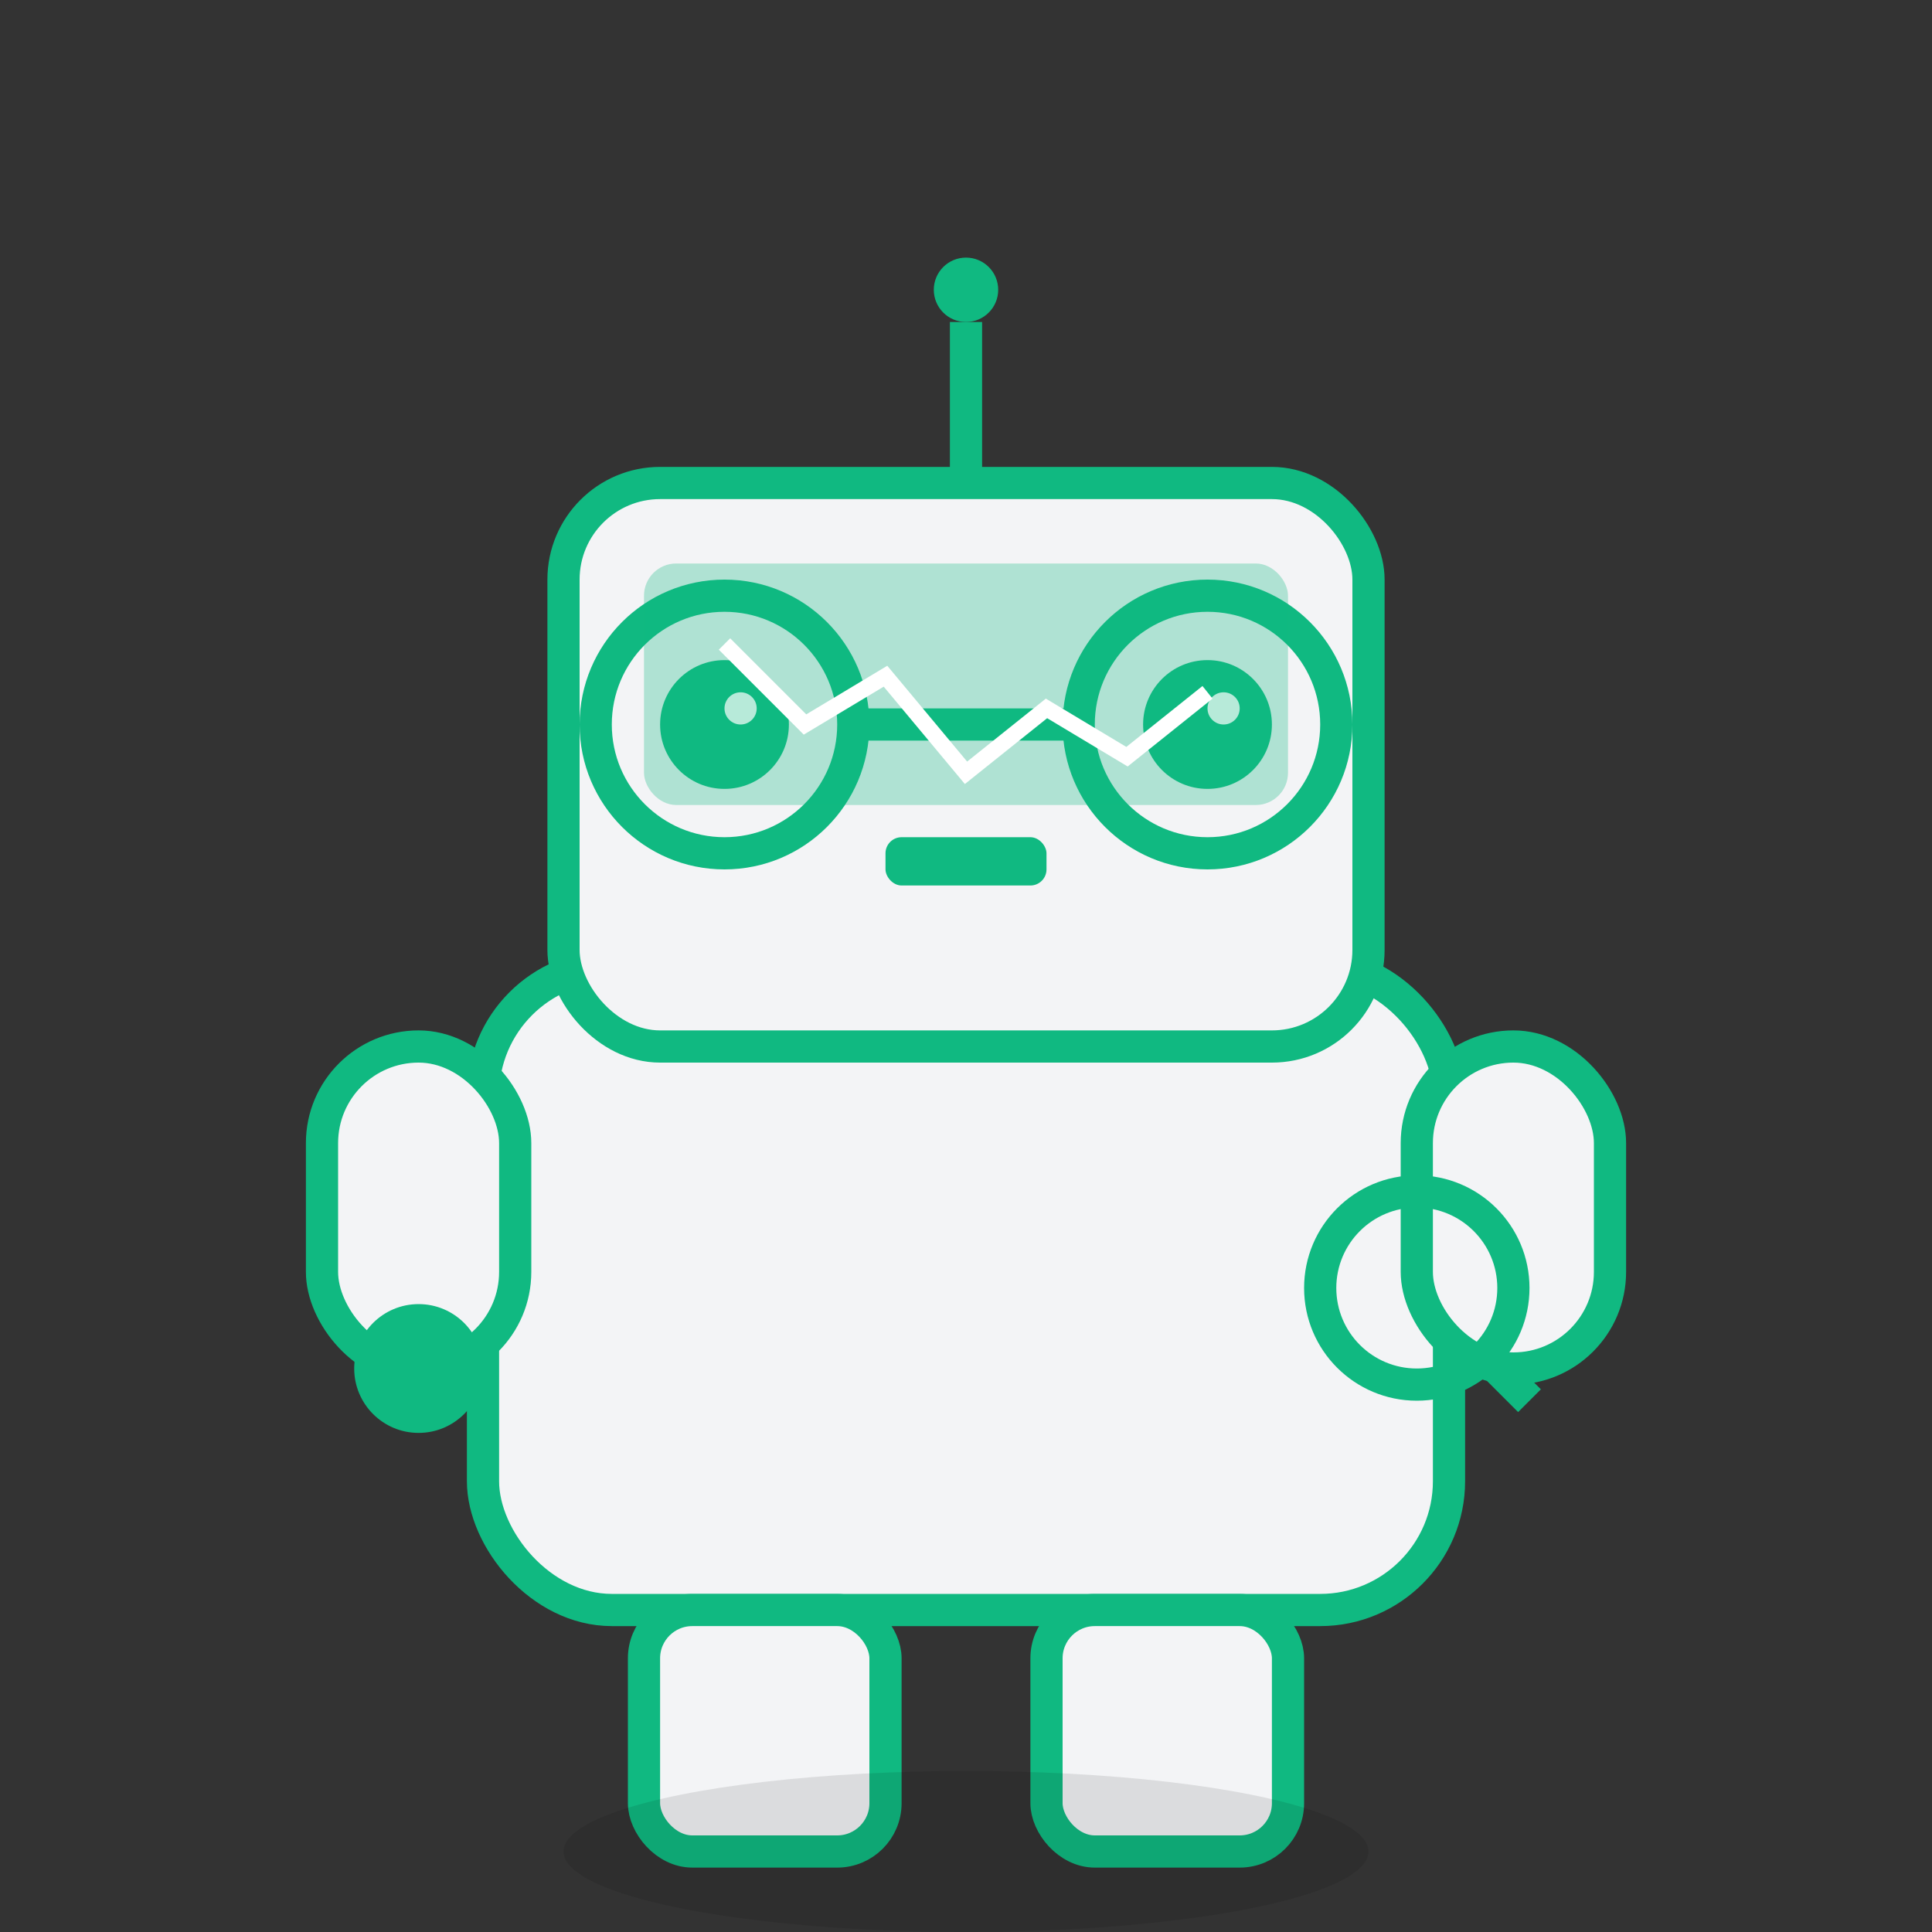 <svg width="120" height="120" viewBox="0 0 120 120" fill="none" xmlns="http://www.w3.org/2000/svg">
  <rect x="0" y="0" width="120" height="120" fill="#333333" stroke="none"/>
  <!-- 机器人身体 -->
  <rect x="30" y="60" width="60" height="40" rx="8" fill="#F3F4F6" stroke="#10B981" stroke-width="2"/>
  
  <!-- 机器人头部 -->
  <rect x="35" y="30" width="50" height="35" rx="6" fill="#F3F4F6" stroke="#10B981" stroke-width="2"/>
  
  <!-- 眼睛 -->
  <circle cx="45" cy="45" r="4" fill="#10B981"/>
  <circle cx="75" cy="45" r="4" fill="#10B981"/>
  
  <!-- 眼睛高光 -->
  <circle cx="46" cy="44" r="1" fill="white"/>
  <circle cx="76" cy="44" r="1" fill="white"/>
  
  <!-- 嘴巴 -->
  <rect x="55" y="52" width="10" height="3" rx="1" fill="#10B981"/>
  
  <!-- 眼镜 -->
  <circle cx="45" cy="45" r="8" stroke="#10B981" stroke-width="2" fill="none"/>
  <circle cx="75" cy="45" r="8" stroke="#10B981" stroke-width="2" fill="none"/>
  <path d="M 53 45 L 67 45" stroke="#10B981" stroke-width="2"/>
  
  <!-- 天线 -->
  <line x1="60" y1="30" x2="60" y2="20" stroke="#10B981" stroke-width="2"/>
  <circle cx="60" cy="18" r="2" fill="#10B981"/>
  
  <!-- 手臂 -->
  <rect x="20" y="65" width="12" height="20" rx="6" fill="#F3F4F6" stroke="#10B981" stroke-width="2"/>
  <rect x="88" y="65" width="12" height="20" rx="6" fill="#F3F4F6" stroke="#10B981" stroke-width="2"/>
  
  <!-- 手部 - 放大镜 -->
  <circle cx="26" cy="85" r="4" fill="#10B981"/>
  <circle cx="88" cy="80" r="6" stroke="#10B981" stroke-width="2" fill="none"/>
  <path d="M 92 84 L 95 87" stroke="#10B981" stroke-width="2"/>
  
  <!-- 腿部 -->
  <rect x="40" y="100" width="15" height="15" rx="3" fill="#F3F4F6" stroke="#10B981" stroke-width="2"/>
  <rect x="65" y="100" width="15" height="15" rx="3" fill="#F3F4F6" stroke="#10B981" stroke-width="2"/>
  
  <!-- 屏幕显示 - 研究数据 -->
  <rect x="40" y="35" width="40" height="15" rx="2" fill="#10B981" opacity="0.3"/>
  <path d="M 45 40 L 50 45 L 55 42 L 60 48 L 65 44 L 70 47 L 75 43" stroke="white" stroke-width="1" fill="none"/>
  
  <!-- 阴影 -->
  <ellipse cx="60" cy="115" rx="25" ry="5" fill="#000000" opacity="0.1"/>
</svg>
